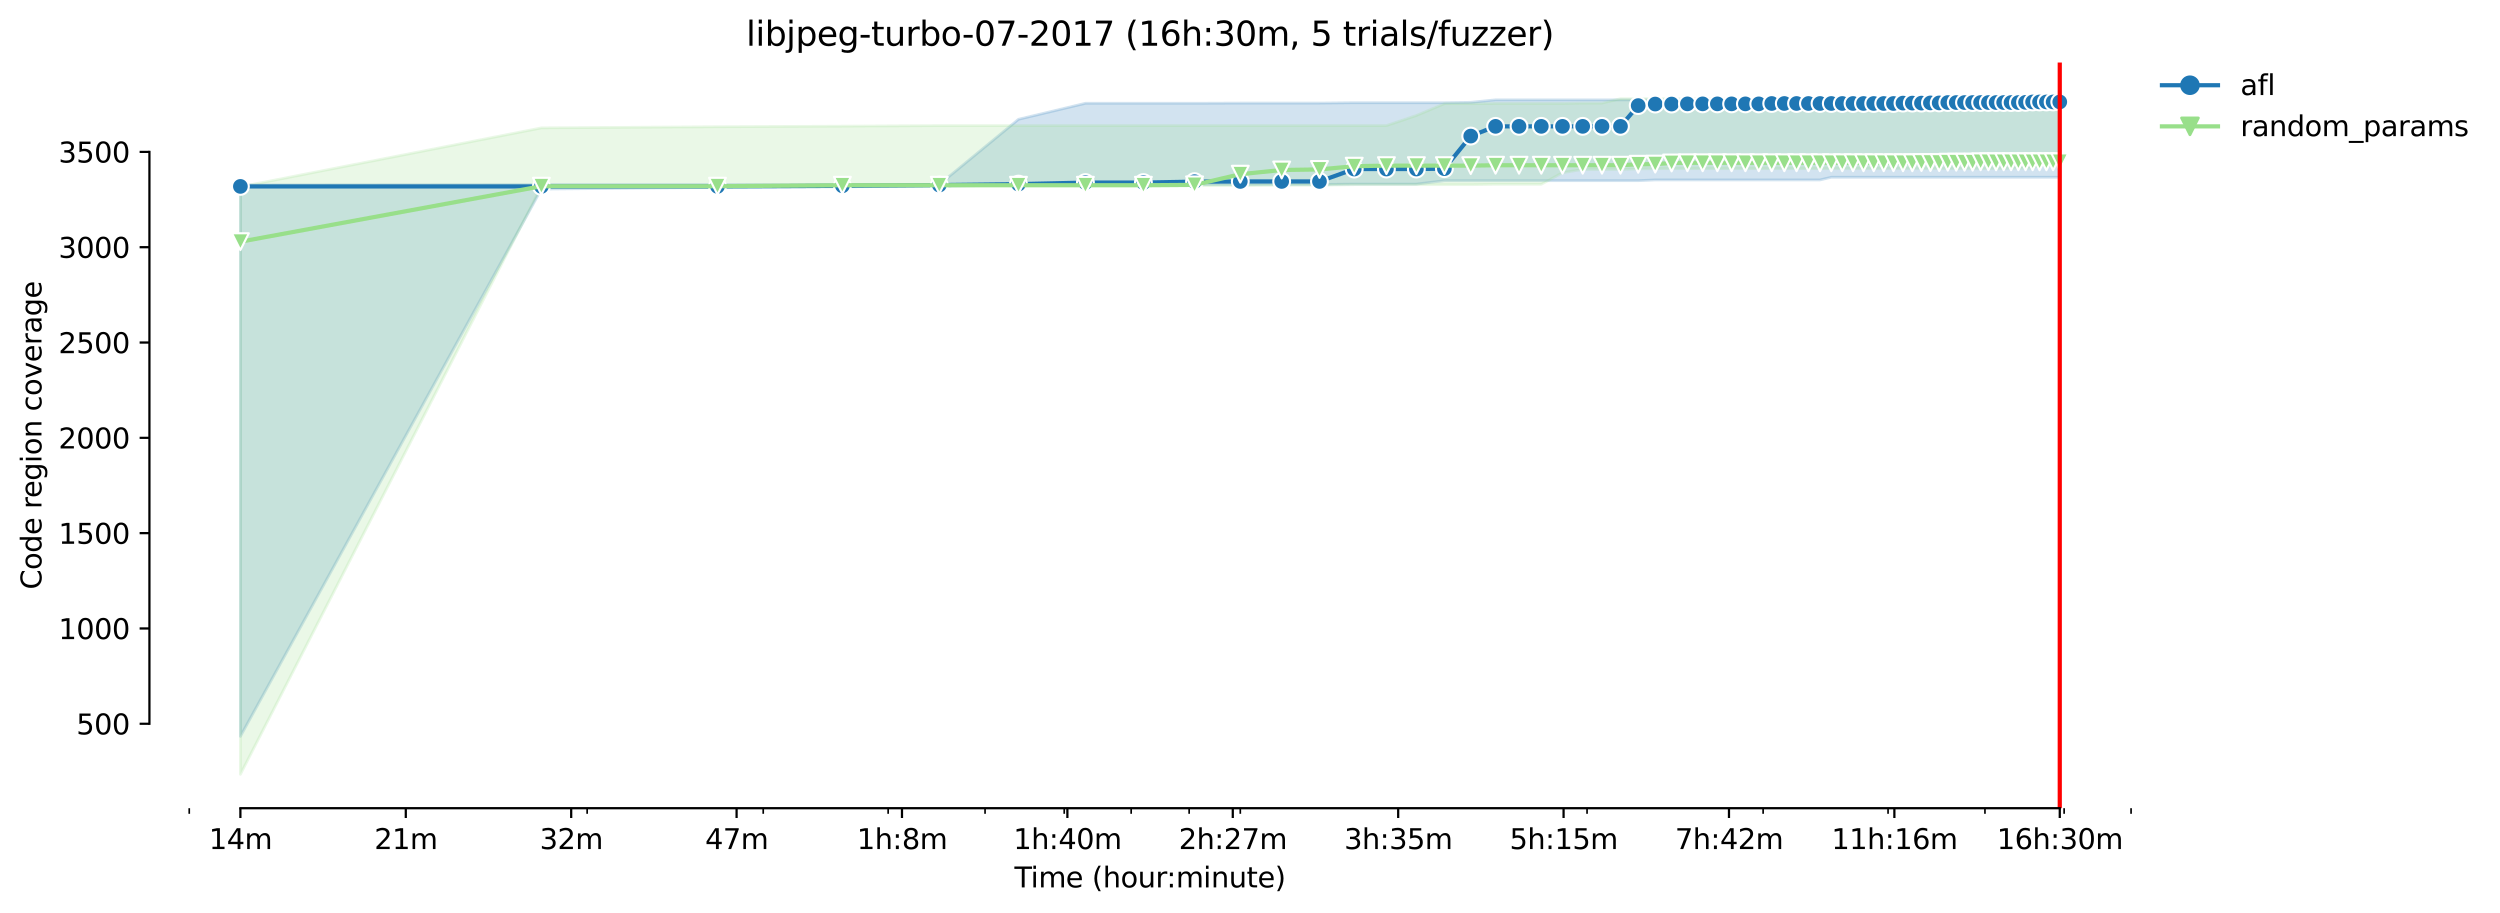 <?xml version="1.0" encoding="utf-8" standalone="no"?>
<!DOCTYPE svg PUBLIC "-//W3C//DTD SVG 1.1//EN"
  "http://www.w3.org/Graphics/SVG/1.1/DTD/svg11.dtd">
<svg height="325.986pt" version="1.1" viewBox="0 0 892.218 325.986" width="892.218pt" xmlns="http://www.w3.org/2000/svg" xmlns:xlink="http://www.w3.org/1999/xlink">
 <defs>
  <style type="text/css">*{stroke-linecap:butt;stroke-linejoin:round;}</style>
 </defs>
 <g id="figure_1">
  <g id="patch_1">
   <path d="M 0 325.986 
L 892.218 325.986 
L 892.218 0 
L 0 0 
z
" style="fill:#ffffff;"/>
  </g>
  <g id="axes_1">
   <g id="patch_2">
    <path d="M 53.328 288.43 
L 767.568 288.43 
L 767.568 22.318 
L 53.328 22.318 
z
" style="fill:#ffffff;"/>
   </g>
   <g id="PolyCollection_1">
    <defs>
     <path d="M 85.794 -260.006 
L 85.794 -63.191 
L 193.217 -258.509 
L 256.056 -259.121 
L 300.64 -259.325 
L 335.223 -259.529 
L 363.479 -259.938 
L 387.369 -260.142 
L 408.064 -260.142 
L 426.318 -260.142 
L 442.646 -260.142 
L 457.417 -260.142 
L 470.902 -260.142 
L 483.307 -260.278 
L 494.792 -260.278 
L 505.485 -260.278 
L 515.487 -261.502 
L 524.883 -261.502 
L 533.741 -261.502 
L 542.12 -261.502 
L 550.07 -261.502 
L 557.631 -261.502 
L 564.841 -261.502 
L 571.73 -261.502 
L 578.326 -261.502 
L 584.652 -261.502 
L 590.731 -261.774 
L 596.58 -261.774 
L 602.216 -261.774 
L 607.654 -261.774 
L 612.908 -261.774 
L 617.99 -261.774 
L 622.91 -261.774 
L 627.679 -261.774 
L 632.306 -261.774 
L 636.798 -261.774 
L 641.164 -261.774 
L 645.411 -261.774 
L 649.544 -261.774 
L 653.569 -262.727 
L 657.493 -262.727 
L 661.32 -262.727 
L 665.054 -262.727 
L 668.701 -262.727 
L 672.264 -262.727 
L 675.747 -262.727 
L 679.153 -262.727 
L 682.486 -262.727 
L 685.749 -262.727 
L 688.945 -262.727 
L 692.076 -262.727 
L 695.145 -262.727 
L 698.154 -262.727 
L 701.106 -262.727 
L 704.003 -262.727 
L 706.847 -262.727 
L 709.639 -262.727 
L 712.382 -262.727 
L 715.078 -262.727 
L 717.727 -262.727 
L 720.332 -262.727 
L 722.893 -262.727 
L 725.413 -262.727 
L 727.893 -262.727 
L 730.334 -262.727 
L 732.737 -262.727 
L 735.103 -262.727 
L 735.103 -291.572 
L 735.103 -291.572 
L 732.737 -291.572 
L 730.334 -291.572 
L 727.893 -291.572 
L 725.413 -291.096 
L 722.893 -291.096 
L 720.332 -291.096 
L 717.727 -291.096 
L 715.078 -291.096 
L 712.382 -291.096 
L 709.639 -291.096 
L 706.847 -291.096 
L 704.003 -291.096 
L 701.106 -291.096 
L 698.154 -291.096 
L 695.145 -291.096 
L 692.076 -291.096 
L 688.945 -291.096 
L 685.749 -291.096 
L 682.486 -291.096 
L 679.153 -291.028 
L 675.747 -291.028 
L 672.264 -291.028 
L 668.701 -291.028 
L 665.054 -291.028 
L 661.32 -291.028 
L 657.493 -290.348 
L 653.569 -290.348 
L 649.544 -290.348 
L 645.411 -290.348 
L 641.164 -290.348 
L 636.798 -290.348 
L 632.306 -290.348 
L 627.679 -290.348 
L 622.91 -290.348 
L 617.99 -290.348 
L 612.908 -290.348 
L 607.654 -290.348 
L 602.216 -290.348 
L 596.58 -290.348 
L 590.731 -290.348 
L 584.652 -290.348 
L 578.326 -290.348 
L 571.73 -290.348 
L 564.841 -290.348 
L 557.631 -290.348 
L 550.07 -290.348 
L 542.12 -290.348 
L 533.741 -290.348 
L 524.883 -289.463 
L 515.487 -289.327 
L 505.485 -289.327 
L 494.792 -289.327 
L 483.307 -289.327 
L 470.902 -289.191 
L 457.417 -289.191 
L 442.646 -289.191 
L 426.318 -289.123 
L 408.064 -289.123 
L 387.369 -289.123 
L 363.479 -283.408 
L 335.223 -260.142 
L 300.64 -260.142 
L 256.056 -260.142 
L 193.217 -260.142 
L 85.794 -260.006 
z
" id="m6574a1f675" style="stroke:#1f77b4;stroke-opacity:0.2;"/>
    </defs>
    <g clip-path="url(#p2ecfbb7f64)">
     <use style="fill:#1f77b4;fill-opacity:0.2;stroke:#1f77b4;stroke-opacity:0.2;" x="0" xlink:href="#m6574a1f675" y="325.986"/>
    </g>
   </g>
   <g id="PolyCollection_2">
    <defs>
     <path d="M 85.794 -259.325 
L 85.794 -49.652 
L 193.217 -259.461 
L 256.056 -259.461 
L 300.64 -259.529 
L 335.223 -259.734 
L 363.479 -259.734 
L 387.369 -259.734 
L 408.064 -259.734 
L 426.318 -259.734 
L 442.646 -259.734 
L 457.417 -259.87 
L 470.902 -259.87 
L 483.307 -260.074 
L 494.792 -260.074 
L 505.485 -260.074 
L 515.487 -260.074 
L 524.883 -260.074 
L 533.741 -260.21 
L 542.12 -260.21 
L 550.07 -260.21 
L 557.631 -264.36 
L 564.841 -265.516 
L 571.73 -265.516 
L 578.326 -265.516 
L 584.652 -265.72 
L 590.731 -265.788 
L 596.58 -265.788 
L 602.216 -265.788 
L 607.654 -265.788 
L 612.908 -265.788 
L 617.99 -265.788 
L 622.91 -265.788 
L 627.679 -265.788 
L 632.306 -265.788 
L 636.798 -265.788 
L 641.164 -265.788 
L 645.411 -265.788 
L 649.544 -265.788 
L 653.569 -265.788 
L 657.493 -265.788 
L 661.32 -265.788 
L 665.054 -265.788 
L 668.701 -265.788 
L 672.264 -265.788 
L 675.747 -265.788 
L 679.153 -265.788 
L 682.486 -265.788 
L 685.749 -265.788 
L 688.945 -265.788 
L 692.076 -265.788 
L 695.145 -265.788 
L 698.154 -265.788 
L 701.106 -265.788 
L 704.003 -265.788 
L 706.847 -265.788 
L 709.639 -265.788 
L 712.382 -265.788 
L 715.078 -265.788 
L 717.727 -265.924 
L 720.332 -265.924 
L 722.893 -265.924 
L 725.413 -265.924 
L 727.893 -267.149 
L 730.334 -267.149 
L 732.737 -267.149 
L 735.103 -267.149 
L 735.103 -290.824 
L 735.103 -290.824 
L 732.737 -290.824 
L 730.334 -290.824 
L 727.893 -290.824 
L 725.413 -290.824 
L 722.893 -290.824 
L 720.332 -290.824 
L 717.727 -290.824 
L 715.078 -290.824 
L 712.382 -290.824 
L 709.639 -290.824 
L 706.847 -290.824 
L 704.003 -290.824 
L 701.106 -290.824 
L 698.154 -290.824 
L 695.145 -290.824 
L 692.076 -290.824 
L 688.945 -290.824 
L 685.749 -290.824 
L 682.486 -290.824 
L 679.153 -290.824 
L 675.747 -290.824 
L 672.264 -290.824 
L 668.701 -290.824 
L 665.054 -290.824 
L 661.32 -290.824 
L 657.493 -290.824 
L 653.569 -290.824 
L 649.544 -290.824 
L 645.411 -290.824 
L 641.164 -290.824 
L 636.798 -290.824 
L 632.306 -290.824 
L 627.679 -290.824 
L 622.91 -290.824 
L 617.99 -290.756 
L 612.908 -290.756 
L 607.654 -290.756 
L 602.216 -290.756 
L 596.58 -290.756 
L 590.731 -290.756 
L 584.652 -290.756 
L 578.326 -290.756 
L 571.73 -289.191 
L 564.841 -289.191 
L 557.631 -289.055 
L 550.07 -289.055 
L 542.12 -289.055 
L 533.741 -289.055 
L 524.883 -288.987 
L 515.487 -288.987 
L 505.485 -284.769 
L 494.792 -281.163 
L 483.307 -281.163 
L 470.902 -281.163 
L 457.417 -281.163 
L 442.646 -281.163 
L 426.318 -281.163 
L 408.064 -281.163 
L 387.369 -281.163 
L 363.479 -281.163 
L 335.223 -281.163 
L 300.64 -280.959 
L 256.056 -280.755 
L 193.217 -280.347 
L 85.794 -259.325 
z
" id="mee8b6a83aa" style="stroke:#98df8a;stroke-opacity:0.2;"/>
    </defs>
    <g clip-path="url(#p2ecfbb7f64)">
     <use style="fill:#98df8a;fill-opacity:0.2;stroke:#98df8a;stroke-opacity:0.2;" x="0" xlink:href="#mee8b6a83aa" y="325.986"/>
    </g>
   </g>
   <g id="matplotlib.axis_1">
    <g id="xtick_1">
     <g id="line2d_1">
      <defs>
       <path d="M 0 0 
L 0 3.5 
" id="mecd71d5141" style="stroke:#000000;stroke-width:0.8;"/>
      </defs>
      <g>
       <use style="stroke:#000000;stroke-width:0.8;" x="85.794" xlink:href="#mecd71d5141" y="288.43"/>
      </g>
     </g>
     <g id="text_1">
      <!-- 14m -->
      <g transform="translate(74.561 303.029)scale(0.1 -0.1)">
       <defs>
        <path d="M 794 531 
L 1825 531 
L 1825 4091 
L 703 3866 
L 703 4441 
L 1819 4666 
L 2450 4666 
L 2450 531 
L 3481 531 
L 3481 0 
L 794 0 
L 794 531 
z
" id="DejaVuSans-31" transform="scale(0.016)"/>
        <path d="M 2419 4116 
L 825 1625 
L 2419 1625 
L 2419 4116 
z
M 2253 4666 
L 3047 4666 
L 3047 1625 
L 3713 1625 
L 3713 1100 
L 3047 1100 
L 3047 0 
L 2419 0 
L 2419 1100 
L 313 1100 
L 313 1709 
L 2253 4666 
z
" id="DejaVuSans-34" transform="scale(0.016)"/>
        <path d="M 3328 2828 
Q 3544 3216 3844 3400 
Q 4144 3584 4550 3584 
Q 5097 3584 5394 3201 
Q 5691 2819 5691 2113 
L 5691 0 
L 5113 0 
L 5113 2094 
Q 5113 2597 4934 2840 
Q 4756 3084 4391 3084 
Q 3944 3084 3684 2787 
Q 3425 2491 3425 1978 
L 3425 0 
L 2847 0 
L 2847 2094 
Q 2847 2600 2669 2842 
Q 2491 3084 2119 3084 
Q 1678 3084 1418 2786 
Q 1159 2488 1159 1978 
L 1159 0 
L 581 0 
L 581 3500 
L 1159 3500 
L 1159 2956 
Q 1356 3278 1631 3431 
Q 1906 3584 2284 3584 
Q 2666 3584 2933 3390 
Q 3200 3197 3328 2828 
z
" id="DejaVuSans-6d" transform="scale(0.016)"/>
       </defs>
       <use xlink:href="#DejaVuSans-31"/>
       <use x="63.623" xlink:href="#DejaVuSans-34"/>
       <use x="127.246" xlink:href="#DejaVuSans-6d"/>
      </g>
     </g>
    </g>
    <g id="xtick_2">
     <g id="line2d_2">
      <g>
       <use style="stroke:#000000;stroke-width:0.8;" x="144.822" xlink:href="#mecd71d5141" y="288.43"/>
      </g>
     </g>
     <g id="text_2">
      <!-- 21m -->
      <g transform="translate(133.589 303.029)scale(0.1 -0.1)">
       <defs>
        <path d="M 1228 531 
L 3431 531 
L 3431 0 
L 469 0 
L 469 531 
Q 828 903 1448 1529 
Q 2069 2156 2228 2338 
Q 2531 2678 2651 2914 
Q 2772 3150 2772 3378 
Q 2772 3750 2511 3984 
Q 2250 4219 1831 4219 
Q 1534 4219 1204 4116 
Q 875 4013 500 3803 
L 500 4441 
Q 881 4594 1212 4672 
Q 1544 4750 1819 4750 
Q 2544 4750 2975 4387 
Q 3406 4025 3406 3419 
Q 3406 3131 3298 2873 
Q 3191 2616 2906 2266 
Q 2828 2175 2409 1742 
Q 1991 1309 1228 531 
z
" id="DejaVuSans-32" transform="scale(0.016)"/>
       </defs>
       <use xlink:href="#DejaVuSans-32"/>
       <use x="63.623" xlink:href="#DejaVuSans-31"/>
       <use x="127.246" xlink:href="#DejaVuSans-6d"/>
      </g>
     </g>
    </g>
    <g id="xtick_3">
     <g id="line2d_3">
      <g>
       <use style="stroke:#000000;stroke-width:0.8;" x="203.85" xlink:href="#mecd71d5141" y="288.43"/>
      </g>
     </g>
     <g id="text_3">
      <!-- 32m -->
      <g transform="translate(192.617 303.029)scale(0.1 -0.1)">
       <defs>
        <path d="M 2597 2516 
Q 3050 2419 3304 2112 
Q 3559 1806 3559 1356 
Q 3559 666 3084 287 
Q 2609 -91 1734 -91 
Q 1441 -91 1130 -33 
Q 819 25 488 141 
L 488 750 
Q 750 597 1062 519 
Q 1375 441 1716 441 
Q 2309 441 2620 675 
Q 2931 909 2931 1356 
Q 2931 1769 2642 2001 
Q 2353 2234 1838 2234 
L 1294 2234 
L 1294 2753 
L 1863 2753 
Q 2328 2753 2575 2939 
Q 2822 3125 2822 3475 
Q 2822 3834 2567 4026 
Q 2313 4219 1838 4219 
Q 1578 4219 1281 4162 
Q 984 4106 628 3988 
L 628 4550 
Q 988 4650 1302 4700 
Q 1616 4750 1894 4750 
Q 2613 4750 3031 4423 
Q 3450 4097 3450 3541 
Q 3450 3153 3228 2886 
Q 3006 2619 2597 2516 
z
" id="DejaVuSans-33" transform="scale(0.016)"/>
       </defs>
       <use xlink:href="#DejaVuSans-33"/>
       <use x="63.623" xlink:href="#DejaVuSans-32"/>
       <use x="127.246" xlink:href="#DejaVuSans-6d"/>
      </g>
     </g>
    </g>
    <g id="xtick_4">
     <g id="line2d_4">
      <g>
       <use style="stroke:#000000;stroke-width:0.8;" x="262.879" xlink:href="#mecd71d5141" y="288.43"/>
      </g>
     </g>
     <g id="text_4">
      <!-- 47m -->
      <g transform="translate(251.646 303.029)scale(0.1 -0.1)">
       <defs>
        <path d="M 525 4666 
L 3525 4666 
L 3525 4397 
L 1831 0 
L 1172 0 
L 2766 4134 
L 525 4134 
L 525 4666 
z
" id="DejaVuSans-37" transform="scale(0.016)"/>
       </defs>
       <use xlink:href="#DejaVuSans-34"/>
       <use x="63.623" xlink:href="#DejaVuSans-37"/>
       <use x="127.246" xlink:href="#DejaVuSans-6d"/>
      </g>
     </g>
    </g>
    <g id="xtick_5">
     <g id="line2d_5">
      <g>
       <use style="stroke:#000000;stroke-width:0.8;" x="321.907" xlink:href="#mecd71d5141" y="288.43"/>
      </g>
     </g>
     <g id="text_5">
      <!-- 1h:8m -->
      <g transform="translate(305.821 303.029)scale(0.1 -0.1)">
       <defs>
        <path d="M 3513 2113 
L 3513 0 
L 2938 0 
L 2938 2094 
Q 2938 2591 2744 2837 
Q 2550 3084 2163 3084 
Q 1697 3084 1428 2787 
Q 1159 2491 1159 1978 
L 1159 0 
L 581 0 
L 581 4863 
L 1159 4863 
L 1159 2956 
Q 1366 3272 1645 3428 
Q 1925 3584 2291 3584 
Q 2894 3584 3203 3211 
Q 3513 2838 3513 2113 
z
" id="DejaVuSans-68" transform="scale(0.016)"/>
        <path d="M 750 794 
L 1409 794 
L 1409 0 
L 750 0 
L 750 794 
z
M 750 3309 
L 1409 3309 
L 1409 2516 
L 750 2516 
L 750 3309 
z
" id="DejaVuSans-3a" transform="scale(0.016)"/>
        <path d="M 2034 2216 
Q 1584 2216 1326 1975 
Q 1069 1734 1069 1313 
Q 1069 891 1326 650 
Q 1584 409 2034 409 
Q 2484 409 2743 651 
Q 3003 894 3003 1313 
Q 3003 1734 2745 1975 
Q 2488 2216 2034 2216 
z
M 1403 2484 
Q 997 2584 770 2862 
Q 544 3141 544 3541 
Q 544 4100 942 4425 
Q 1341 4750 2034 4750 
Q 2731 4750 3128 4425 
Q 3525 4100 3525 3541 
Q 3525 3141 3298 2862 
Q 3072 2584 2669 2484 
Q 3125 2378 3379 2068 
Q 3634 1759 3634 1313 
Q 3634 634 3220 271 
Q 2806 -91 2034 -91 
Q 1263 -91 848 271 
Q 434 634 434 1313 
Q 434 1759 690 2068 
Q 947 2378 1403 2484 
z
M 1172 3481 
Q 1172 3119 1398 2916 
Q 1625 2713 2034 2713 
Q 2441 2713 2670 2916 
Q 2900 3119 2900 3481 
Q 2900 3844 2670 4047 
Q 2441 4250 2034 4250 
Q 1625 4250 1398 4047 
Q 1172 3844 1172 3481 
z
" id="DejaVuSans-38" transform="scale(0.016)"/>
       </defs>
       <use xlink:href="#DejaVuSans-31"/>
       <use x="63.623" xlink:href="#DejaVuSans-68"/>
       <use x="127.002" xlink:href="#DejaVuSans-3a"/>
       <use x="160.693" xlink:href="#DejaVuSans-38"/>
       <use x="224.316" xlink:href="#DejaVuSans-6d"/>
      </g>
     </g>
    </g>
    <g id="xtick_6">
     <g id="line2d_6">
      <g>
       <use style="stroke:#000000;stroke-width:0.8;" x="380.935" xlink:href="#mecd71d5141" y="288.43"/>
      </g>
     </g>
     <g id="text_6">
      <!-- 1h:40m -->
      <g transform="translate(361.668 303.029)scale(0.1 -0.1)">
       <defs>
        <path d="M 2034 4250 
Q 1547 4250 1301 3770 
Q 1056 3291 1056 2328 
Q 1056 1369 1301 889 
Q 1547 409 2034 409 
Q 2525 409 2770 889 
Q 3016 1369 3016 2328 
Q 3016 3291 2770 3770 
Q 2525 4250 2034 4250 
z
M 2034 4750 
Q 2819 4750 3233 4129 
Q 3647 3509 3647 2328 
Q 3647 1150 3233 529 
Q 2819 -91 2034 -91 
Q 1250 -91 836 529 
Q 422 1150 422 2328 
Q 422 3509 836 4129 
Q 1250 4750 2034 4750 
z
" id="DejaVuSans-30" transform="scale(0.016)"/>
       </defs>
       <use xlink:href="#DejaVuSans-31"/>
       <use x="63.623" xlink:href="#DejaVuSans-68"/>
       <use x="127.002" xlink:href="#DejaVuSans-3a"/>
       <use x="160.693" xlink:href="#DejaVuSans-34"/>
       <use x="224.316" xlink:href="#DejaVuSans-30"/>
       <use x="287.939" xlink:href="#DejaVuSans-6d"/>
      </g>
     </g>
    </g>
    <g id="xtick_7">
     <g id="line2d_7">
      <g>
       <use style="stroke:#000000;stroke-width:0.8;" x="439.964" xlink:href="#mecd71d5141" y="288.43"/>
      </g>
     </g>
     <g id="text_7">
      <!-- 2h:27m -->
      <g transform="translate(420.696 303.029)scale(0.1 -0.1)">
       <use xlink:href="#DejaVuSans-32"/>
       <use x="63.623" xlink:href="#DejaVuSans-68"/>
       <use x="127.002" xlink:href="#DejaVuSans-3a"/>
       <use x="160.693" xlink:href="#DejaVuSans-32"/>
       <use x="224.316" xlink:href="#DejaVuSans-37"/>
       <use x="287.939" xlink:href="#DejaVuSans-6d"/>
      </g>
     </g>
    </g>
    <g id="xtick_8">
     <g id="line2d_8">
      <g>
       <use style="stroke:#000000;stroke-width:0.8;" x="498.992" xlink:href="#mecd71d5141" y="288.43"/>
      </g>
     </g>
     <g id="text_8">
      <!-- 3h:35m -->
      <g transform="translate(479.725 303.029)scale(0.1 -0.1)">
       <defs>
        <path d="M 691 4666 
L 3169 4666 
L 3169 4134 
L 1269 4134 
L 1269 2991 
Q 1406 3038 1543 3061 
Q 1681 3084 1819 3084 
Q 2600 3084 3056 2656 
Q 3513 2228 3513 1497 
Q 3513 744 3044 326 
Q 2575 -91 1722 -91 
Q 1428 -91 1123 -41 
Q 819 9 494 109 
L 494 744 
Q 775 591 1075 516 
Q 1375 441 1709 441 
Q 2250 441 2565 725 
Q 2881 1009 2881 1497 
Q 2881 1984 2565 2268 
Q 2250 2553 1709 2553 
Q 1456 2553 1204 2497 
Q 953 2441 691 2322 
L 691 4666 
z
" id="DejaVuSans-35" transform="scale(0.016)"/>
       </defs>
       <use xlink:href="#DejaVuSans-33"/>
       <use x="63.623" xlink:href="#DejaVuSans-68"/>
       <use x="127.002" xlink:href="#DejaVuSans-3a"/>
       <use x="160.693" xlink:href="#DejaVuSans-33"/>
       <use x="224.316" xlink:href="#DejaVuSans-35"/>
       <use x="287.939" xlink:href="#DejaVuSans-6d"/>
      </g>
     </g>
    </g>
    <g id="xtick_9">
     <g id="line2d_9">
      <g>
       <use style="stroke:#000000;stroke-width:0.8;" x="558.02" xlink:href="#mecd71d5141" y="288.43"/>
      </g>
     </g>
     <g id="text_9">
      <!-- 5h:15m -->
      <g transform="translate(538.753 303.029)scale(0.1 -0.1)">
       <use xlink:href="#DejaVuSans-35"/>
       <use x="63.623" xlink:href="#DejaVuSans-68"/>
       <use x="127.002" xlink:href="#DejaVuSans-3a"/>
       <use x="160.693" xlink:href="#DejaVuSans-31"/>
       <use x="224.316" xlink:href="#DejaVuSans-35"/>
       <use x="287.939" xlink:href="#DejaVuSans-6d"/>
      </g>
     </g>
    </g>
    <g id="xtick_10">
     <g id="line2d_10">
      <g>
       <use style="stroke:#000000;stroke-width:0.8;" x="617.049" xlink:href="#mecd71d5141" y="288.43"/>
      </g>
     </g>
     <g id="text_10">
      <!-- 7h:42m -->
      <g transform="translate(597.781 303.029)scale(0.1 -0.1)">
       <use xlink:href="#DejaVuSans-37"/>
       <use x="63.623" xlink:href="#DejaVuSans-68"/>
       <use x="127.002" xlink:href="#DejaVuSans-3a"/>
       <use x="160.693" xlink:href="#DejaVuSans-34"/>
       <use x="224.316" xlink:href="#DejaVuSans-32"/>
       <use x="287.939" xlink:href="#DejaVuSans-6d"/>
      </g>
     </g>
    </g>
    <g id="xtick_11">
     <g id="line2d_11">
      <g>
       <use style="stroke:#000000;stroke-width:0.8;" x="676.077" xlink:href="#mecd71d5141" y="288.43"/>
      </g>
     </g>
     <g id="text_11">
      <!-- 11h:16m -->
      <g transform="translate(653.629 303.029)scale(0.1 -0.1)">
       <defs>
        <path d="M 2113 2584 
Q 1688 2584 1439 2293 
Q 1191 2003 1191 1497 
Q 1191 994 1439 701 
Q 1688 409 2113 409 
Q 2538 409 2786 701 
Q 3034 994 3034 1497 
Q 3034 2003 2786 2293 
Q 2538 2584 2113 2584 
z
M 3366 4563 
L 3366 3988 
Q 3128 4100 2886 4159 
Q 2644 4219 2406 4219 
Q 1781 4219 1451 3797 
Q 1122 3375 1075 2522 
Q 1259 2794 1537 2939 
Q 1816 3084 2150 3084 
Q 2853 3084 3261 2657 
Q 3669 2231 3669 1497 
Q 3669 778 3244 343 
Q 2819 -91 2113 -91 
Q 1303 -91 875 529 
Q 447 1150 447 2328 
Q 447 3434 972 4092 
Q 1497 4750 2381 4750 
Q 2619 4750 2861 4703 
Q 3103 4656 3366 4563 
z
" id="DejaVuSans-36" transform="scale(0.016)"/>
       </defs>
       <use xlink:href="#DejaVuSans-31"/>
       <use x="63.623" xlink:href="#DejaVuSans-31"/>
       <use x="127.246" xlink:href="#DejaVuSans-68"/>
       <use x="190.625" xlink:href="#DejaVuSans-3a"/>
       <use x="224.316" xlink:href="#DejaVuSans-31"/>
       <use x="287.939" xlink:href="#DejaVuSans-36"/>
       <use x="351.562" xlink:href="#DejaVuSans-6d"/>
      </g>
     </g>
    </g>
    <g id="xtick_12">
     <g id="line2d_12">
      <g>
       <use style="stroke:#000000;stroke-width:0.8;" x="735.105" xlink:href="#mecd71d5141" y="288.43"/>
      </g>
     </g>
     <g id="text_12">
      <!-- 16h:30m -->
      <g transform="translate(712.657 303.029)scale(0.1 -0.1)">
       <use xlink:href="#DejaVuSans-31"/>
       <use x="63.623" xlink:href="#DejaVuSans-36"/>
       <use x="127.246" xlink:href="#DejaVuSans-68"/>
       <use x="190.625" xlink:href="#DejaVuSans-3a"/>
       <use x="224.316" xlink:href="#DejaVuSans-33"/>
       <use x="287.939" xlink:href="#DejaVuSans-30"/>
       <use x="351.562" xlink:href="#DejaVuSans-6d"/>
      </g>
     </g>
    </g>
    <g id="xtick_13">
     <g id="line2d_13">
      <defs>
       <path d="M 0 0 
L 0 2 
" id="m25ed742fbe" style="stroke:#000000;stroke-width:0.6;"/>
      </defs>
      <g>
       <use style="stroke:#000000;stroke-width:0.6;" x="67.54" xlink:href="#m25ed742fbe" y="288.43"/>
      </g>
     </g>
    </g>
    <g id="xtick_14">
     <g id="line2d_14">
      <g>
       <use style="stroke:#000000;stroke-width:0.6;" x="209.546" xlink:href="#m25ed742fbe" y="288.43"/>
      </g>
     </g>
    </g>
    <g id="xtick_15">
     <g id="line2d_15">
      <g>
       <use style="stroke:#000000;stroke-width:0.6;" x="272.384" xlink:href="#m25ed742fbe" y="288.43"/>
      </g>
     </g>
    </g>
    <g id="xtick_16">
     <g id="line2d_16">
      <g>
       <use style="stroke:#000000;stroke-width:0.6;" x="316.969" xlink:href="#m25ed742fbe" y="288.43"/>
      </g>
     </g>
    </g>
    <g id="xtick_17">
     <g id="line2d_17">
      <g>
       <use style="stroke:#000000;stroke-width:0.6;" x="351.552" xlink:href="#m25ed742fbe" y="288.43"/>
      </g>
     </g>
    </g>
    <g id="xtick_18">
     <g id="line2d_18">
      <g>
       <use style="stroke:#000000;stroke-width:0.6;" x="379.808" xlink:href="#m25ed742fbe" y="288.43"/>
      </g>
     </g>
    </g>
    <g id="xtick_19">
     <g id="line2d_19">
      <g>
       <use style="stroke:#000000;stroke-width:0.6;" x="403.698" xlink:href="#m25ed742fbe" y="288.43"/>
      </g>
     </g>
    </g>
    <g id="xtick_20">
     <g id="line2d_20">
      <g>
       <use style="stroke:#000000;stroke-width:0.6;" x="424.392" xlink:href="#m25ed742fbe" y="288.43"/>
      </g>
     </g>
    </g>
    <g id="xtick_21">
     <g id="line2d_21">
      <g>
       <use style="stroke:#000000;stroke-width:0.6;" x="442.646" xlink:href="#m25ed742fbe" y="288.43"/>
      </g>
     </g>
    </g>
    <g id="xtick_22">
     <g id="line2d_22">
      <g>
       <use style="stroke:#000000;stroke-width:0.6;" x="566.398" xlink:href="#m25ed742fbe" y="288.43"/>
      </g>
     </g>
    </g>
    <g id="xtick_23">
     <g id="line2d_23">
      <g>
       <use style="stroke:#000000;stroke-width:0.6;" x="629.237" xlink:href="#m25ed742fbe" y="288.43"/>
      </g>
     </g>
    </g>
    <g id="xtick_24">
     <g id="line2d_24">
      <g>
       <use style="stroke:#000000;stroke-width:0.6;" x="673.822" xlink:href="#m25ed742fbe" y="288.43"/>
      </g>
     </g>
    </g>
    <g id="xtick_25">
     <g id="line2d_25">
      <g>
       <use style="stroke:#000000;stroke-width:0.6;" x="708.404" xlink:href="#m25ed742fbe" y="288.43"/>
      </g>
     </g>
    </g>
    <g id="xtick_26">
     <g id="line2d_26">
      <g>
       <use style="stroke:#000000;stroke-width:0.6;" x="736.66" xlink:href="#m25ed742fbe" y="288.43"/>
      </g>
     </g>
    </g>
    <g id="xtick_27">
     <g id="line2d_27">
      <g>
       <use style="stroke:#000000;stroke-width:0.6;" x="760.55" xlink:href="#m25ed742fbe" y="288.43"/>
      </g>
     </g>
    </g>
    <g id="text_13">
     <!-- Time (hour:minute) -->
     <g transform="translate(362.041 316.707)scale(0.1 -0.1)">
      <defs>
       <path d="M -19 4666 
L 3928 4666 
L 3928 4134 
L 2272 4134 
L 2272 0 
L 1638 0 
L 1638 4134 
L -19 4134 
L -19 4666 
z
" id="DejaVuSans-54" transform="scale(0.016)"/>
       <path d="M 603 3500 
L 1178 3500 
L 1178 0 
L 603 0 
L 603 3500 
z
M 603 4863 
L 1178 4863 
L 1178 4134 
L 603 4134 
L 603 4863 
z
" id="DejaVuSans-69" transform="scale(0.016)"/>
       <path d="M 3597 1894 
L 3597 1613 
L 953 1613 
Q 991 1019 1311 708 
Q 1631 397 2203 397 
Q 2534 397 2845 478 
Q 3156 559 3463 722 
L 3463 178 
Q 3153 47 2828 -22 
Q 2503 -91 2169 -91 
Q 1331 -91 842 396 
Q 353 884 353 1716 
Q 353 2575 817 3079 
Q 1281 3584 2069 3584 
Q 2775 3584 3186 3129 
Q 3597 2675 3597 1894 
z
M 3022 2063 
Q 3016 2534 2758 2815 
Q 2500 3097 2075 3097 
Q 1594 3097 1305 2825 
Q 1016 2553 972 2059 
L 3022 2063 
z
" id="DejaVuSans-65" transform="scale(0.016)"/>
       <path id="DejaVuSans-20" transform="scale(0.016)"/>
       <path d="M 1984 4856 
Q 1566 4138 1362 3434 
Q 1159 2731 1159 2009 
Q 1159 1288 1364 580 
Q 1569 -128 1984 -844 
L 1484 -844 
Q 1016 -109 783 600 
Q 550 1309 550 2009 
Q 550 2706 781 3412 
Q 1013 4119 1484 4856 
L 1984 4856 
z
" id="DejaVuSans-28" transform="scale(0.016)"/>
       <path d="M 1959 3097 
Q 1497 3097 1228 2736 
Q 959 2375 959 1747 
Q 959 1119 1226 758 
Q 1494 397 1959 397 
Q 2419 397 2687 759 
Q 2956 1122 2956 1747 
Q 2956 2369 2687 2733 
Q 2419 3097 1959 3097 
z
M 1959 3584 
Q 2709 3584 3137 3096 
Q 3566 2609 3566 1747 
Q 3566 888 3137 398 
Q 2709 -91 1959 -91 
Q 1206 -91 779 398 
Q 353 888 353 1747 
Q 353 2609 779 3096 
Q 1206 3584 1959 3584 
z
" id="DejaVuSans-6f" transform="scale(0.016)"/>
       <path d="M 544 1381 
L 544 3500 
L 1119 3500 
L 1119 1403 
Q 1119 906 1312 657 
Q 1506 409 1894 409 
Q 2359 409 2629 706 
Q 2900 1003 2900 1516 
L 2900 3500 
L 3475 3500 
L 3475 0 
L 2900 0 
L 2900 538 
Q 2691 219 2414 64 
Q 2138 -91 1772 -91 
Q 1169 -91 856 284 
Q 544 659 544 1381 
z
M 1991 3584 
L 1991 3584 
z
" id="DejaVuSans-75" transform="scale(0.016)"/>
       <path d="M 2631 2963 
Q 2534 3019 2420 3045 
Q 2306 3072 2169 3072 
Q 1681 3072 1420 2755 
Q 1159 2438 1159 1844 
L 1159 0 
L 581 0 
L 581 3500 
L 1159 3500 
L 1159 2956 
Q 1341 3275 1631 3429 
Q 1922 3584 2338 3584 
Q 2397 3584 2469 3576 
Q 2541 3569 2628 3553 
L 2631 2963 
z
" id="DejaVuSans-72" transform="scale(0.016)"/>
       <path d="M 3513 2113 
L 3513 0 
L 2938 0 
L 2938 2094 
Q 2938 2591 2744 2837 
Q 2550 3084 2163 3084 
Q 1697 3084 1428 2787 
Q 1159 2491 1159 1978 
L 1159 0 
L 581 0 
L 581 3500 
L 1159 3500 
L 1159 2956 
Q 1366 3272 1645 3428 
Q 1925 3584 2291 3584 
Q 2894 3584 3203 3211 
Q 3513 2838 3513 2113 
z
" id="DejaVuSans-6e" transform="scale(0.016)"/>
       <path d="M 1172 4494 
L 1172 3500 
L 2356 3500 
L 2356 3053 
L 1172 3053 
L 1172 1153 
Q 1172 725 1289 603 
Q 1406 481 1766 481 
L 2356 481 
L 2356 0 
L 1766 0 
Q 1100 0 847 248 
Q 594 497 594 1153 
L 594 3053 
L 172 3053 
L 172 3500 
L 594 3500 
L 594 4494 
L 1172 4494 
z
" id="DejaVuSans-74" transform="scale(0.016)"/>
       <path d="M 513 4856 
L 1013 4856 
Q 1481 4119 1714 3412 
Q 1947 2706 1947 2009 
Q 1947 1309 1714 600 
Q 1481 -109 1013 -844 
L 513 -844 
Q 928 -128 1133 580 
Q 1338 1288 1338 2009 
Q 1338 2731 1133 3434 
Q 928 4138 513 4856 
z
" id="DejaVuSans-29" transform="scale(0.016)"/>
      </defs>
      <use xlink:href="#DejaVuSans-54"/>
      <use x="57.959" xlink:href="#DejaVuSans-69"/>
      <use x="85.742" xlink:href="#DejaVuSans-6d"/>
      <use x="183.154" xlink:href="#DejaVuSans-65"/>
      <use x="244.678" xlink:href="#DejaVuSans-20"/>
      <use x="276.465" xlink:href="#DejaVuSans-28"/>
      <use x="315.479" xlink:href="#DejaVuSans-68"/>
      <use x="378.857" xlink:href="#DejaVuSans-6f"/>
      <use x="440.039" xlink:href="#DejaVuSans-75"/>
      <use x="503.418" xlink:href="#DejaVuSans-72"/>
      <use x="542.781" xlink:href="#DejaVuSans-3a"/>
      <use x="576.473" xlink:href="#DejaVuSans-6d"/>
      <use x="673.885" xlink:href="#DejaVuSans-69"/>
      <use x="701.668" xlink:href="#DejaVuSans-6e"/>
      <use x="765.047" xlink:href="#DejaVuSans-75"/>
      <use x="828.426" xlink:href="#DejaVuSans-74"/>
      <use x="867.635" xlink:href="#DejaVuSans-65"/>
      <use x="929.158" xlink:href="#DejaVuSans-29"/>
     </g>
    </g>
   </g>
   <g id="matplotlib.axis_2">
    <g id="ytick_1">
     <g id="line2d_28">
      <defs>
       <path d="M 0 0 
L -3.5 0 
" id="m08b9f41062" style="stroke:#000000;stroke-width:0.8;"/>
      </defs>
      <g>
       <use style="stroke:#000000;stroke-width:0.8;" x="53.328" xlink:href="#m08b9f41062" y="258.306"/>
      </g>
     </g>
     <g id="text_14">
      <!-- 500 -->
      <g transform="translate(27.241 262.105)scale(0.1 -0.1)">
       <use xlink:href="#DejaVuSans-35"/>
       <use x="63.623" xlink:href="#DejaVuSans-30"/>
       <use x="127.246" xlink:href="#DejaVuSans-30"/>
      </g>
     </g>
    </g>
    <g id="ytick_2">
     <g id="line2d_29">
      <g>
       <use style="stroke:#000000;stroke-width:0.8;" x="53.328" xlink:href="#m08b9f41062" y="224.29"/>
      </g>
     </g>
     <g id="text_15">
      <!-- 1000 -->
      <g transform="translate(20.878 228.089)scale(0.1 -0.1)">
       <use xlink:href="#DejaVuSans-31"/>
       <use x="63.623" xlink:href="#DejaVuSans-30"/>
       <use x="127.246" xlink:href="#DejaVuSans-30"/>
       <use x="190.869" xlink:href="#DejaVuSans-30"/>
      </g>
     </g>
    </g>
    <g id="ytick_3">
     <g id="line2d_30">
      <g>
       <use style="stroke:#000000;stroke-width:0.8;" x="53.328" xlink:href="#m08b9f41062" y="190.274"/>
      </g>
     </g>
     <g id="text_16">
      <!-- 1500 -->
      <g transform="translate(20.878 194.074)scale(0.1 -0.1)">
       <use xlink:href="#DejaVuSans-31"/>
       <use x="63.623" xlink:href="#DejaVuSans-35"/>
       <use x="127.246" xlink:href="#DejaVuSans-30"/>
       <use x="190.869" xlink:href="#DejaVuSans-30"/>
      </g>
     </g>
    </g>
    <g id="ytick_4">
     <g id="line2d_31">
      <g>
       <use style="stroke:#000000;stroke-width:0.8;" x="53.328" xlink:href="#m08b9f41062" y="156.259"/>
      </g>
     </g>
     <g id="text_17">
      <!-- 2000 -->
      <g transform="translate(20.878 160.058)scale(0.1 -0.1)">
       <use xlink:href="#DejaVuSans-32"/>
       <use x="63.623" xlink:href="#DejaVuSans-30"/>
       <use x="127.246" xlink:href="#DejaVuSans-30"/>
       <use x="190.869" xlink:href="#DejaVuSans-30"/>
      </g>
     </g>
    </g>
    <g id="ytick_5">
     <g id="line2d_32">
      <g>
       <use style="stroke:#000000;stroke-width:0.8;" x="53.328" xlink:href="#m08b9f41062" y="122.243"/>
      </g>
     </g>
     <g id="text_18">
      <!-- 2500 -->
      <g transform="translate(20.878 126.042)scale(0.1 -0.1)">
       <use xlink:href="#DejaVuSans-32"/>
       <use x="63.623" xlink:href="#DejaVuSans-35"/>
       <use x="127.246" xlink:href="#DejaVuSans-30"/>
       <use x="190.869" xlink:href="#DejaVuSans-30"/>
      </g>
     </g>
    </g>
    <g id="ytick_6">
     <g id="line2d_33">
      <g>
       <use style="stroke:#000000;stroke-width:0.8;" x="53.328" xlink:href="#m08b9f41062" y="88.227"/>
      </g>
     </g>
     <g id="text_19">
      <!-- 3000 -->
      <g transform="translate(20.878 92.026)scale(0.1 -0.1)">
       <use xlink:href="#DejaVuSans-33"/>
       <use x="63.623" xlink:href="#DejaVuSans-30"/>
       <use x="127.246" xlink:href="#DejaVuSans-30"/>
       <use x="190.869" xlink:href="#DejaVuSans-30"/>
      </g>
     </g>
    </g>
    <g id="ytick_7">
     <g id="line2d_34">
      <g>
       <use style="stroke:#000000;stroke-width:0.8;" x="53.328" xlink:href="#m08b9f41062" y="54.211"/>
      </g>
     </g>
     <g id="text_20">
      <!-- 3500 -->
      <g transform="translate(20.878 58.011)scale(0.1 -0.1)">
       <use xlink:href="#DejaVuSans-33"/>
       <use x="63.623" xlink:href="#DejaVuSans-35"/>
       <use x="127.246" xlink:href="#DejaVuSans-30"/>
       <use x="190.869" xlink:href="#DejaVuSans-30"/>
      </g>
     </g>
    </g>
    <g id="text_21">
     <!-- Code region coverage -->
     <g transform="translate(14.798 210.38)rotate(-90)scale(0.1 -0.1)">
      <defs>
       <path d="M 4122 4306 
L 4122 3641 
Q 3803 3938 3442 4084 
Q 3081 4231 2675 4231 
Q 1875 4231 1450 3742 
Q 1025 3253 1025 2328 
Q 1025 1406 1450 917 
Q 1875 428 2675 428 
Q 3081 428 3442 575 
Q 3803 722 4122 1019 
L 4122 359 
Q 3791 134 3420 21 
Q 3050 -91 2638 -91 
Q 1578 -91 968 557 
Q 359 1206 359 2328 
Q 359 3453 968 4101 
Q 1578 4750 2638 4750 
Q 3056 4750 3426 4639 
Q 3797 4528 4122 4306 
z
" id="DejaVuSans-43" transform="scale(0.016)"/>
       <path d="M 2906 2969 
L 2906 4863 
L 3481 4863 
L 3481 0 
L 2906 0 
L 2906 525 
Q 2725 213 2448 61 
Q 2172 -91 1784 -91 
Q 1150 -91 751 415 
Q 353 922 353 1747 
Q 353 2572 751 3078 
Q 1150 3584 1784 3584 
Q 2172 3584 2448 3432 
Q 2725 3281 2906 2969 
z
M 947 1747 
Q 947 1113 1208 752 
Q 1469 391 1925 391 
Q 2381 391 2643 752 
Q 2906 1113 2906 1747 
Q 2906 2381 2643 2742 
Q 2381 3103 1925 3103 
Q 1469 3103 1208 2742 
Q 947 2381 947 1747 
z
" id="DejaVuSans-64" transform="scale(0.016)"/>
       <path d="M 2906 1791 
Q 2906 2416 2648 2759 
Q 2391 3103 1925 3103 
Q 1463 3103 1205 2759 
Q 947 2416 947 1791 
Q 947 1169 1205 825 
Q 1463 481 1925 481 
Q 2391 481 2648 825 
Q 2906 1169 2906 1791 
z
M 3481 434 
Q 3481 -459 3084 -895 
Q 2688 -1331 1869 -1331 
Q 1566 -1331 1297 -1286 
Q 1028 -1241 775 -1147 
L 775 -588 
Q 1028 -725 1275 -790 
Q 1522 -856 1778 -856 
Q 2344 -856 2625 -561 
Q 2906 -266 2906 331 
L 2906 616 
Q 2728 306 2450 153 
Q 2172 0 1784 0 
Q 1141 0 747 490 
Q 353 981 353 1791 
Q 353 2603 747 3093 
Q 1141 3584 1784 3584 
Q 2172 3584 2450 3431 
Q 2728 3278 2906 2969 
L 2906 3500 
L 3481 3500 
L 3481 434 
z
" id="DejaVuSans-67" transform="scale(0.016)"/>
       <path d="M 3122 3366 
L 3122 2828 
Q 2878 2963 2633 3030 
Q 2388 3097 2138 3097 
Q 1578 3097 1268 2742 
Q 959 2388 959 1747 
Q 959 1106 1268 751 
Q 1578 397 2138 397 
Q 2388 397 2633 464 
Q 2878 531 3122 666 
L 3122 134 
Q 2881 22 2623 -34 
Q 2366 -91 2075 -91 
Q 1284 -91 818 406 
Q 353 903 353 1747 
Q 353 2603 823 3093 
Q 1294 3584 2113 3584 
Q 2378 3584 2631 3529 
Q 2884 3475 3122 3366 
z
" id="DejaVuSans-63" transform="scale(0.016)"/>
       <path d="M 191 3500 
L 800 3500 
L 1894 563 
L 2988 3500 
L 3597 3500 
L 2284 0 
L 1503 0 
L 191 3500 
z
" id="DejaVuSans-76" transform="scale(0.016)"/>
       <path d="M 2194 1759 
Q 1497 1759 1228 1600 
Q 959 1441 959 1056 
Q 959 750 1161 570 
Q 1363 391 1709 391 
Q 2188 391 2477 730 
Q 2766 1069 2766 1631 
L 2766 1759 
L 2194 1759 
z
M 3341 1997 
L 3341 0 
L 2766 0 
L 2766 531 
Q 2569 213 2275 61 
Q 1981 -91 1556 -91 
Q 1019 -91 701 211 
Q 384 513 384 1019 
Q 384 1609 779 1909 
Q 1175 2209 1959 2209 
L 2766 2209 
L 2766 2266 
Q 2766 2663 2505 2880 
Q 2244 3097 1772 3097 
Q 1472 3097 1187 3025 
Q 903 2953 641 2809 
L 641 3341 
Q 956 3463 1253 3523 
Q 1550 3584 1831 3584 
Q 2591 3584 2966 3190 
Q 3341 2797 3341 1997 
z
" id="DejaVuSans-61" transform="scale(0.016)"/>
      </defs>
      <use xlink:href="#DejaVuSans-43"/>
      <use x="69.824" xlink:href="#DejaVuSans-6f"/>
      <use x="131.006" xlink:href="#DejaVuSans-64"/>
      <use x="194.482" xlink:href="#DejaVuSans-65"/>
      <use x="256.006" xlink:href="#DejaVuSans-20"/>
      <use x="287.793" xlink:href="#DejaVuSans-72"/>
      <use x="326.656" xlink:href="#DejaVuSans-65"/>
      <use x="388.18" xlink:href="#DejaVuSans-67"/>
      <use x="451.656" xlink:href="#DejaVuSans-69"/>
      <use x="479.439" xlink:href="#DejaVuSans-6f"/>
      <use x="540.621" xlink:href="#DejaVuSans-6e"/>
      <use x="604" xlink:href="#DejaVuSans-20"/>
      <use x="635.787" xlink:href="#DejaVuSans-63"/>
      <use x="690.768" xlink:href="#DejaVuSans-6f"/>
      <use x="751.949" xlink:href="#DejaVuSans-76"/>
      <use x="811.129" xlink:href="#DejaVuSans-65"/>
      <use x="872.652" xlink:href="#DejaVuSans-72"/>
      <use x="913.766" xlink:href="#DejaVuSans-61"/>
      <use x="975.045" xlink:href="#DejaVuSans-67"/>
      <use x="1038.521" xlink:href="#DejaVuSans-65"/>
     </g>
    </g>
   </g>
   <g id="line2d_35">
    <path clip-path="url(#p2ecfbb7f64)" d="M 85.794 66.525 
L 193.217 66.525 
L 256.056 66.525 
L 300.64 66.321 
L 335.223 66.049 
L 363.479 65.709 
L 387.369 65.164 
L 408.064 65.164 
L 426.318 64.824 
L 442.646 64.756 
L 457.417 64.756 
L 470.902 64.756 
L 483.307 60.334 
L 494.792 60.334 
L 505.485 60.334 
L 515.487 60.198 
L 524.883 48.565 
L 533.741 45.095 
L 542.12 45.095 
L 550.07 45.095 
L 557.631 45.095 
L 564.841 45.095 
L 571.73 45.095 
L 578.326 45.095 
L 584.652 37.68 
L 590.731 37.135 
L 596.58 37.135 
L 602.216 37.067 
L 607.654 37.067 
L 612.908 37.067 
L 617.99 37.067 
L 622.91 37.067 
L 627.679 37.067 
L 632.306 36.931 
L 636.798 36.931 
L 641.164 36.931 
L 645.411 36.931 
L 649.544 36.931 
L 653.569 36.931 
L 657.493 36.931 
L 661.32 36.931 
L 665.054 36.931 
L 668.701 36.931 
L 672.264 36.931 
L 675.747 36.931 
L 679.153 36.795 
L 682.486 36.795 
L 685.749 36.795 
L 688.945 36.727 
L 692.076 36.727 
L 695.145 36.591 
L 698.154 36.591 
L 701.106 36.591 
L 704.003 36.591 
L 706.847 36.591 
L 709.639 36.591 
L 712.382 36.591 
L 715.078 36.591 
L 717.727 36.591 
L 720.332 36.591 
L 722.893 36.523 
L 725.413 36.387 
L 727.893 36.387 
L 730.334 36.387 
L 732.737 36.387 
L 735.103 36.387 
" style="fill:none;stroke:#1f77b4;stroke-linecap:square;stroke-width:1.5;"/>
    <defs>
     <path d="M 0 3 
C 0.796 3 1.559 2.684 2.121 2.121 
C 2.684 1.559 3 0.796 3 0 
C 3 -0.796 2.684 -1.559 2.121 -2.121 
C 1.559 -2.684 0.796 -3 0 -3 
C -0.796 -3 -1.559 -2.684 -2.121 -2.121 
C -2.684 -1.559 -3 -0.796 -3 0 
C -3 0.796 -2.684 1.559 -2.121 2.121 
C -1.559 2.684 -0.796 3 0 3 
z
" id="ma7a6237064" style="stroke:#ffffff;stroke-width:0.75;"/>
    </defs>
    <g clip-path="url(#p2ecfbb7f64)">
     <use style="fill:#1f77b4;stroke:#ffffff;stroke-width:0.75;" x="85.794" xlink:href="#ma7a6237064" y="66.525"/>
     <use style="fill:#1f77b4;stroke:#ffffff;stroke-width:0.75;" x="193.217" xlink:href="#ma7a6237064" y="66.525"/>
     <use style="fill:#1f77b4;stroke:#ffffff;stroke-width:0.75;" x="256.056" xlink:href="#ma7a6237064" y="66.525"/>
     <use style="fill:#1f77b4;stroke:#ffffff;stroke-width:0.75;" x="300.64" xlink:href="#ma7a6237064" y="66.321"/>
     <use style="fill:#1f77b4;stroke:#ffffff;stroke-width:0.75;" x="335.223" xlink:href="#ma7a6237064" y="66.049"/>
     <use style="fill:#1f77b4;stroke:#ffffff;stroke-width:0.75;" x="363.479" xlink:href="#ma7a6237064" y="65.709"/>
     <use style="fill:#1f77b4;stroke:#ffffff;stroke-width:0.75;" x="387.369" xlink:href="#ma7a6237064" y="65.164"/>
     <use style="fill:#1f77b4;stroke:#ffffff;stroke-width:0.75;" x="408.064" xlink:href="#ma7a6237064" y="65.164"/>
     <use style="fill:#1f77b4;stroke:#ffffff;stroke-width:0.75;" x="426.318" xlink:href="#ma7a6237064" y="64.824"/>
     <use style="fill:#1f77b4;stroke:#ffffff;stroke-width:0.75;" x="442.646" xlink:href="#ma7a6237064" y="64.756"/>
     <use style="fill:#1f77b4;stroke:#ffffff;stroke-width:0.75;" x="457.417" xlink:href="#ma7a6237064" y="64.756"/>
     <use style="fill:#1f77b4;stroke:#ffffff;stroke-width:0.75;" x="470.902" xlink:href="#ma7a6237064" y="64.756"/>
     <use style="fill:#1f77b4;stroke:#ffffff;stroke-width:0.75;" x="483.307" xlink:href="#ma7a6237064" y="60.334"/>
     <use style="fill:#1f77b4;stroke:#ffffff;stroke-width:0.75;" x="494.792" xlink:href="#ma7a6237064" y="60.334"/>
     <use style="fill:#1f77b4;stroke:#ffffff;stroke-width:0.75;" x="505.485" xlink:href="#ma7a6237064" y="60.334"/>
     <use style="fill:#1f77b4;stroke:#ffffff;stroke-width:0.75;" x="515.487" xlink:href="#ma7a6237064" y="60.198"/>
     <use style="fill:#1f77b4;stroke:#ffffff;stroke-width:0.75;" x="524.883" xlink:href="#ma7a6237064" y="48.565"/>
     <use style="fill:#1f77b4;stroke:#ffffff;stroke-width:0.75;" x="533.741" xlink:href="#ma7a6237064" y="45.095"/>
     <use style="fill:#1f77b4;stroke:#ffffff;stroke-width:0.75;" x="542.12" xlink:href="#ma7a6237064" y="45.095"/>
     <use style="fill:#1f77b4;stroke:#ffffff;stroke-width:0.75;" x="550.07" xlink:href="#ma7a6237064" y="45.095"/>
     <use style="fill:#1f77b4;stroke:#ffffff;stroke-width:0.75;" x="557.631" xlink:href="#ma7a6237064" y="45.095"/>
     <use style="fill:#1f77b4;stroke:#ffffff;stroke-width:0.75;" x="564.841" xlink:href="#ma7a6237064" y="45.095"/>
     <use style="fill:#1f77b4;stroke:#ffffff;stroke-width:0.75;" x="571.73" xlink:href="#ma7a6237064" y="45.095"/>
     <use style="fill:#1f77b4;stroke:#ffffff;stroke-width:0.75;" x="578.326" xlink:href="#ma7a6237064" y="45.095"/>
     <use style="fill:#1f77b4;stroke:#ffffff;stroke-width:0.75;" x="584.652" xlink:href="#ma7a6237064" y="37.68"/>
     <use style="fill:#1f77b4;stroke:#ffffff;stroke-width:0.75;" x="590.731" xlink:href="#ma7a6237064" y="37.135"/>
     <use style="fill:#1f77b4;stroke:#ffffff;stroke-width:0.75;" x="596.58" xlink:href="#ma7a6237064" y="37.135"/>
     <use style="fill:#1f77b4;stroke:#ffffff;stroke-width:0.75;" x="602.216" xlink:href="#ma7a6237064" y="37.067"/>
     <use style="fill:#1f77b4;stroke:#ffffff;stroke-width:0.75;" x="607.654" xlink:href="#ma7a6237064" y="37.067"/>
     <use style="fill:#1f77b4;stroke:#ffffff;stroke-width:0.75;" x="612.908" xlink:href="#ma7a6237064" y="37.067"/>
     <use style="fill:#1f77b4;stroke:#ffffff;stroke-width:0.75;" x="617.99" xlink:href="#ma7a6237064" y="37.067"/>
     <use style="fill:#1f77b4;stroke:#ffffff;stroke-width:0.75;" x="622.91" xlink:href="#ma7a6237064" y="37.067"/>
     <use style="fill:#1f77b4;stroke:#ffffff;stroke-width:0.75;" x="627.679" xlink:href="#ma7a6237064" y="37.067"/>
     <use style="fill:#1f77b4;stroke:#ffffff;stroke-width:0.75;" x="632.306" xlink:href="#ma7a6237064" y="36.931"/>
     <use style="fill:#1f77b4;stroke:#ffffff;stroke-width:0.75;" x="636.798" xlink:href="#ma7a6237064" y="36.931"/>
     <use style="fill:#1f77b4;stroke:#ffffff;stroke-width:0.75;" x="641.164" xlink:href="#ma7a6237064" y="36.931"/>
     <use style="fill:#1f77b4;stroke:#ffffff;stroke-width:0.75;" x="645.411" xlink:href="#ma7a6237064" y="36.931"/>
     <use style="fill:#1f77b4;stroke:#ffffff;stroke-width:0.75;" x="649.544" xlink:href="#ma7a6237064" y="36.931"/>
     <use style="fill:#1f77b4;stroke:#ffffff;stroke-width:0.75;" x="653.569" xlink:href="#ma7a6237064" y="36.931"/>
     <use style="fill:#1f77b4;stroke:#ffffff;stroke-width:0.75;" x="657.493" xlink:href="#ma7a6237064" y="36.931"/>
     <use style="fill:#1f77b4;stroke:#ffffff;stroke-width:0.75;" x="661.32" xlink:href="#ma7a6237064" y="36.931"/>
     <use style="fill:#1f77b4;stroke:#ffffff;stroke-width:0.75;" x="665.054" xlink:href="#ma7a6237064" y="36.931"/>
     <use style="fill:#1f77b4;stroke:#ffffff;stroke-width:0.75;" x="668.701" xlink:href="#ma7a6237064" y="36.931"/>
     <use style="fill:#1f77b4;stroke:#ffffff;stroke-width:0.75;" x="672.264" xlink:href="#ma7a6237064" y="36.931"/>
     <use style="fill:#1f77b4;stroke:#ffffff;stroke-width:0.75;" x="675.747" xlink:href="#ma7a6237064" y="36.931"/>
     <use style="fill:#1f77b4;stroke:#ffffff;stroke-width:0.75;" x="679.153" xlink:href="#ma7a6237064" y="36.795"/>
     <use style="fill:#1f77b4;stroke:#ffffff;stroke-width:0.75;" x="682.486" xlink:href="#ma7a6237064" y="36.795"/>
     <use style="fill:#1f77b4;stroke:#ffffff;stroke-width:0.75;" x="685.749" xlink:href="#ma7a6237064" y="36.795"/>
     <use style="fill:#1f77b4;stroke:#ffffff;stroke-width:0.75;" x="688.945" xlink:href="#ma7a6237064" y="36.727"/>
     <use style="fill:#1f77b4;stroke:#ffffff;stroke-width:0.75;" x="692.076" xlink:href="#ma7a6237064" y="36.727"/>
     <use style="fill:#1f77b4;stroke:#ffffff;stroke-width:0.75;" x="695.145" xlink:href="#ma7a6237064" y="36.591"/>
     <use style="fill:#1f77b4;stroke:#ffffff;stroke-width:0.75;" x="698.154" xlink:href="#ma7a6237064" y="36.591"/>
     <use style="fill:#1f77b4;stroke:#ffffff;stroke-width:0.75;" x="701.106" xlink:href="#ma7a6237064" y="36.591"/>
     <use style="fill:#1f77b4;stroke:#ffffff;stroke-width:0.75;" x="704.003" xlink:href="#ma7a6237064" y="36.591"/>
     <use style="fill:#1f77b4;stroke:#ffffff;stroke-width:0.75;" x="706.847" xlink:href="#ma7a6237064" y="36.591"/>
     <use style="fill:#1f77b4;stroke:#ffffff;stroke-width:0.75;" x="709.639" xlink:href="#ma7a6237064" y="36.591"/>
     <use style="fill:#1f77b4;stroke:#ffffff;stroke-width:0.75;" x="712.382" xlink:href="#ma7a6237064" y="36.591"/>
     <use style="fill:#1f77b4;stroke:#ffffff;stroke-width:0.75;" x="715.078" xlink:href="#ma7a6237064" y="36.591"/>
     <use style="fill:#1f77b4;stroke:#ffffff;stroke-width:0.75;" x="717.727" xlink:href="#ma7a6237064" y="36.591"/>
     <use style="fill:#1f77b4;stroke:#ffffff;stroke-width:0.75;" x="720.332" xlink:href="#ma7a6237064" y="36.591"/>
     <use style="fill:#1f77b4;stroke:#ffffff;stroke-width:0.75;" x="722.893" xlink:href="#ma7a6237064" y="36.523"/>
     <use style="fill:#1f77b4;stroke:#ffffff;stroke-width:0.75;" x="725.413" xlink:href="#ma7a6237064" y="36.387"/>
     <use style="fill:#1f77b4;stroke:#ffffff;stroke-width:0.75;" x="727.893" xlink:href="#ma7a6237064" y="36.387"/>
     <use style="fill:#1f77b4;stroke:#ffffff;stroke-width:0.75;" x="730.334" xlink:href="#ma7a6237064" y="36.387"/>
     <use style="fill:#1f77b4;stroke:#ffffff;stroke-width:0.75;" x="732.737" xlink:href="#ma7a6237064" y="36.387"/>
     <use style="fill:#1f77b4;stroke:#ffffff;stroke-width:0.75;" x="735.103" xlink:href="#ma7a6237064" y="36.387"/>
    </g>
   </g>
   <g id="line2d_36">
    <path clip-path="url(#p2ecfbb7f64)" d="M 85.794 86.254 
L 193.217 66.457 
L 256.056 66.457 
L 300.64 66.117 
L 335.223 66.117 
L 363.479 66.117 
L 387.369 66.117 
L 408.064 66.117 
L 426.318 65.981 
L 442.646 62.171 
L 457.417 60.674 
L 470.902 60.47 
L 483.307 59.314 
L 494.792 59.11 
L 505.485 59.11 
L 515.487 59.11 
L 524.883 59.11 
L 533.741 58.973 
L 542.12 58.973 
L 550.07 58.973 
L 557.631 58.973 
L 564.841 58.973 
L 571.73 58.973 
L 578.326 58.973 
L 584.652 58.633 
L 590.731 58.565 
L 596.58 58.157 
L 602.216 58.089 
L 607.654 58.089 
L 612.908 58.089 
L 617.99 58.089 
L 622.91 58.089 
L 627.679 58.089 
L 632.306 58.089 
L 636.798 58.089 
L 641.164 58.089 
L 645.411 58.089 
L 649.544 58.089 
L 653.569 58.089 
L 657.493 58.089 
L 661.32 58.089 
L 665.054 58.089 
L 668.701 58.089 
L 672.264 58.089 
L 675.747 58.089 
L 679.153 58.089 
L 682.486 58.089 
L 685.749 58.021 
L 688.945 58.021 
L 692.076 58.021 
L 695.145 57.885 
L 698.154 57.885 
L 701.106 57.885 
L 704.003 57.885 
L 706.847 57.749 
L 709.639 57.749 
L 712.382 57.749 
L 715.078 57.749 
L 717.727 57.749 
L 720.332 57.749 
L 722.893 57.749 
L 725.413 57.749 
L 727.893 57.749 
L 730.334 57.749 
L 732.737 57.749 
L 735.103 57.749 
" style="fill:none;stroke:#98df8a;stroke-linecap:square;stroke-width:1.5;"/>
    <defs>
     <path d="M -0 3 
L 3 -3 
L -3 -3 
z
" id="m1918e4a322" style="stroke:#ffffff;stroke-linejoin:miter;stroke-width:0.75;"/>
    </defs>
    <g clip-path="url(#p2ecfbb7f64)">
     <use style="fill:#98df8a;stroke:#ffffff;stroke-linejoin:miter;stroke-width:0.75;" x="85.794" xlink:href="#m1918e4a322" y="86.254"/>
     <use style="fill:#98df8a;stroke:#ffffff;stroke-linejoin:miter;stroke-width:0.75;" x="193.217" xlink:href="#m1918e4a322" y="66.457"/>
     <use style="fill:#98df8a;stroke:#ffffff;stroke-linejoin:miter;stroke-width:0.75;" x="256.056" xlink:href="#m1918e4a322" y="66.457"/>
     <use style="fill:#98df8a;stroke:#ffffff;stroke-linejoin:miter;stroke-width:0.75;" x="300.64" xlink:href="#m1918e4a322" y="66.117"/>
     <use style="fill:#98df8a;stroke:#ffffff;stroke-linejoin:miter;stroke-width:0.75;" x="335.223" xlink:href="#m1918e4a322" y="66.117"/>
     <use style="fill:#98df8a;stroke:#ffffff;stroke-linejoin:miter;stroke-width:0.75;" x="363.479" xlink:href="#m1918e4a322" y="66.117"/>
     <use style="fill:#98df8a;stroke:#ffffff;stroke-linejoin:miter;stroke-width:0.75;" x="387.369" xlink:href="#m1918e4a322" y="66.117"/>
     <use style="fill:#98df8a;stroke:#ffffff;stroke-linejoin:miter;stroke-width:0.75;" x="408.064" xlink:href="#m1918e4a322" y="66.117"/>
     <use style="fill:#98df8a;stroke:#ffffff;stroke-linejoin:miter;stroke-width:0.75;" x="426.318" xlink:href="#m1918e4a322" y="65.981"/>
     <use style="fill:#98df8a;stroke:#ffffff;stroke-linejoin:miter;stroke-width:0.75;" x="442.646" xlink:href="#m1918e4a322" y="62.171"/>
     <use style="fill:#98df8a;stroke:#ffffff;stroke-linejoin:miter;stroke-width:0.75;" x="457.417" xlink:href="#m1918e4a322" y="60.674"/>
     <use style="fill:#98df8a;stroke:#ffffff;stroke-linejoin:miter;stroke-width:0.75;" x="470.902" xlink:href="#m1918e4a322" y="60.47"/>
     <use style="fill:#98df8a;stroke:#ffffff;stroke-linejoin:miter;stroke-width:0.75;" x="483.307" xlink:href="#m1918e4a322" y="59.314"/>
     <use style="fill:#98df8a;stroke:#ffffff;stroke-linejoin:miter;stroke-width:0.75;" x="494.792" xlink:href="#m1918e4a322" y="59.11"/>
     <use style="fill:#98df8a;stroke:#ffffff;stroke-linejoin:miter;stroke-width:0.75;" x="505.485" xlink:href="#m1918e4a322" y="59.11"/>
     <use style="fill:#98df8a;stroke:#ffffff;stroke-linejoin:miter;stroke-width:0.75;" x="515.487" xlink:href="#m1918e4a322" y="59.11"/>
     <use style="fill:#98df8a;stroke:#ffffff;stroke-linejoin:miter;stroke-width:0.75;" x="524.883" xlink:href="#m1918e4a322" y="59.11"/>
     <use style="fill:#98df8a;stroke:#ffffff;stroke-linejoin:miter;stroke-width:0.75;" x="533.741" xlink:href="#m1918e4a322" y="58.973"/>
     <use style="fill:#98df8a;stroke:#ffffff;stroke-linejoin:miter;stroke-width:0.75;" x="542.12" xlink:href="#m1918e4a322" y="58.973"/>
     <use style="fill:#98df8a;stroke:#ffffff;stroke-linejoin:miter;stroke-width:0.75;" x="550.07" xlink:href="#m1918e4a322" y="58.973"/>
     <use style="fill:#98df8a;stroke:#ffffff;stroke-linejoin:miter;stroke-width:0.75;" x="557.631" xlink:href="#m1918e4a322" y="58.973"/>
     <use style="fill:#98df8a;stroke:#ffffff;stroke-linejoin:miter;stroke-width:0.75;" x="564.841" xlink:href="#m1918e4a322" y="58.973"/>
     <use style="fill:#98df8a;stroke:#ffffff;stroke-linejoin:miter;stroke-width:0.75;" x="571.73" xlink:href="#m1918e4a322" y="58.973"/>
     <use style="fill:#98df8a;stroke:#ffffff;stroke-linejoin:miter;stroke-width:0.75;" x="578.326" xlink:href="#m1918e4a322" y="58.973"/>
     <use style="fill:#98df8a;stroke:#ffffff;stroke-linejoin:miter;stroke-width:0.75;" x="584.652" xlink:href="#m1918e4a322" y="58.633"/>
     <use style="fill:#98df8a;stroke:#ffffff;stroke-linejoin:miter;stroke-width:0.75;" x="590.731" xlink:href="#m1918e4a322" y="58.565"/>
     <use style="fill:#98df8a;stroke:#ffffff;stroke-linejoin:miter;stroke-width:0.75;" x="596.58" xlink:href="#m1918e4a322" y="58.157"/>
     <use style="fill:#98df8a;stroke:#ffffff;stroke-linejoin:miter;stroke-width:0.75;" x="602.216" xlink:href="#m1918e4a322" y="58.089"/>
     <use style="fill:#98df8a;stroke:#ffffff;stroke-linejoin:miter;stroke-width:0.75;" x="607.654" xlink:href="#m1918e4a322" y="58.089"/>
     <use style="fill:#98df8a;stroke:#ffffff;stroke-linejoin:miter;stroke-width:0.75;" x="612.908" xlink:href="#m1918e4a322" y="58.089"/>
     <use style="fill:#98df8a;stroke:#ffffff;stroke-linejoin:miter;stroke-width:0.75;" x="617.99" xlink:href="#m1918e4a322" y="58.089"/>
     <use style="fill:#98df8a;stroke:#ffffff;stroke-linejoin:miter;stroke-width:0.75;" x="622.91" xlink:href="#m1918e4a322" y="58.089"/>
     <use style="fill:#98df8a;stroke:#ffffff;stroke-linejoin:miter;stroke-width:0.75;" x="627.679" xlink:href="#m1918e4a322" y="58.089"/>
     <use style="fill:#98df8a;stroke:#ffffff;stroke-linejoin:miter;stroke-width:0.75;" x="632.306" xlink:href="#m1918e4a322" y="58.089"/>
     <use style="fill:#98df8a;stroke:#ffffff;stroke-linejoin:miter;stroke-width:0.75;" x="636.798" xlink:href="#m1918e4a322" y="58.089"/>
     <use style="fill:#98df8a;stroke:#ffffff;stroke-linejoin:miter;stroke-width:0.75;" x="641.164" xlink:href="#m1918e4a322" y="58.089"/>
     <use style="fill:#98df8a;stroke:#ffffff;stroke-linejoin:miter;stroke-width:0.75;" x="645.411" xlink:href="#m1918e4a322" y="58.089"/>
     <use style="fill:#98df8a;stroke:#ffffff;stroke-linejoin:miter;stroke-width:0.75;" x="649.544" xlink:href="#m1918e4a322" y="58.089"/>
     <use style="fill:#98df8a;stroke:#ffffff;stroke-linejoin:miter;stroke-width:0.75;" x="653.569" xlink:href="#m1918e4a322" y="58.089"/>
     <use style="fill:#98df8a;stroke:#ffffff;stroke-linejoin:miter;stroke-width:0.75;" x="657.493" xlink:href="#m1918e4a322" y="58.089"/>
     <use style="fill:#98df8a;stroke:#ffffff;stroke-linejoin:miter;stroke-width:0.75;" x="661.32" xlink:href="#m1918e4a322" y="58.089"/>
     <use style="fill:#98df8a;stroke:#ffffff;stroke-linejoin:miter;stroke-width:0.75;" x="665.054" xlink:href="#m1918e4a322" y="58.089"/>
     <use style="fill:#98df8a;stroke:#ffffff;stroke-linejoin:miter;stroke-width:0.75;" x="668.701" xlink:href="#m1918e4a322" y="58.089"/>
     <use style="fill:#98df8a;stroke:#ffffff;stroke-linejoin:miter;stroke-width:0.75;" x="672.264" xlink:href="#m1918e4a322" y="58.089"/>
     <use style="fill:#98df8a;stroke:#ffffff;stroke-linejoin:miter;stroke-width:0.75;" x="675.747" xlink:href="#m1918e4a322" y="58.089"/>
     <use style="fill:#98df8a;stroke:#ffffff;stroke-linejoin:miter;stroke-width:0.75;" x="679.153" xlink:href="#m1918e4a322" y="58.089"/>
     <use style="fill:#98df8a;stroke:#ffffff;stroke-linejoin:miter;stroke-width:0.75;" x="682.486" xlink:href="#m1918e4a322" y="58.089"/>
     <use style="fill:#98df8a;stroke:#ffffff;stroke-linejoin:miter;stroke-width:0.75;" x="685.749" xlink:href="#m1918e4a322" y="58.021"/>
     <use style="fill:#98df8a;stroke:#ffffff;stroke-linejoin:miter;stroke-width:0.75;" x="688.945" xlink:href="#m1918e4a322" y="58.021"/>
     <use style="fill:#98df8a;stroke:#ffffff;stroke-linejoin:miter;stroke-width:0.75;" x="692.076" xlink:href="#m1918e4a322" y="58.021"/>
     <use style="fill:#98df8a;stroke:#ffffff;stroke-linejoin:miter;stroke-width:0.75;" x="695.145" xlink:href="#m1918e4a322" y="57.885"/>
     <use style="fill:#98df8a;stroke:#ffffff;stroke-linejoin:miter;stroke-width:0.75;" x="698.154" xlink:href="#m1918e4a322" y="57.885"/>
     <use style="fill:#98df8a;stroke:#ffffff;stroke-linejoin:miter;stroke-width:0.75;" x="701.106" xlink:href="#m1918e4a322" y="57.885"/>
     <use style="fill:#98df8a;stroke:#ffffff;stroke-linejoin:miter;stroke-width:0.75;" x="704.003" xlink:href="#m1918e4a322" y="57.885"/>
     <use style="fill:#98df8a;stroke:#ffffff;stroke-linejoin:miter;stroke-width:0.75;" x="706.847" xlink:href="#m1918e4a322" y="57.749"/>
     <use style="fill:#98df8a;stroke:#ffffff;stroke-linejoin:miter;stroke-width:0.75;" x="709.639" xlink:href="#m1918e4a322" y="57.749"/>
     <use style="fill:#98df8a;stroke:#ffffff;stroke-linejoin:miter;stroke-width:0.75;" x="712.382" xlink:href="#m1918e4a322" y="57.749"/>
     <use style="fill:#98df8a;stroke:#ffffff;stroke-linejoin:miter;stroke-width:0.75;" x="715.078" xlink:href="#m1918e4a322" y="57.749"/>
     <use style="fill:#98df8a;stroke:#ffffff;stroke-linejoin:miter;stroke-width:0.75;" x="717.727" xlink:href="#m1918e4a322" y="57.749"/>
     <use style="fill:#98df8a;stroke:#ffffff;stroke-linejoin:miter;stroke-width:0.75;" x="720.332" xlink:href="#m1918e4a322" y="57.749"/>
     <use style="fill:#98df8a;stroke:#ffffff;stroke-linejoin:miter;stroke-width:0.75;" x="722.893" xlink:href="#m1918e4a322" y="57.749"/>
     <use style="fill:#98df8a;stroke:#ffffff;stroke-linejoin:miter;stroke-width:0.75;" x="725.413" xlink:href="#m1918e4a322" y="57.749"/>
     <use style="fill:#98df8a;stroke:#ffffff;stroke-linejoin:miter;stroke-width:0.75;" x="727.893" xlink:href="#m1918e4a322" y="57.749"/>
     <use style="fill:#98df8a;stroke:#ffffff;stroke-linejoin:miter;stroke-width:0.75;" x="730.334" xlink:href="#m1918e4a322" y="57.749"/>
     <use style="fill:#98df8a;stroke:#ffffff;stroke-linejoin:miter;stroke-width:0.75;" x="732.737" xlink:href="#m1918e4a322" y="57.749"/>
     <use style="fill:#98df8a;stroke:#ffffff;stroke-linejoin:miter;stroke-width:0.75;" x="735.103" xlink:href="#m1918e4a322" y="57.749"/>
    </g>
   </g>
   <g id="line2d_37"/>
   <g id="line2d_38"/>
   <g id="line2d_39">
    <path clip-path="url(#p2ecfbb7f64)" d="M 735.103 288.43 
L 735.103 22.318 
" style="fill:none;stroke:#ff0000;stroke-linecap:square;stroke-width:1.5;"/>
   </g>
   <g id="patch_3">
    <path d="M 53.328 258.306 
L 53.328 54.211 
" style="fill:none;stroke:#000000;stroke-linecap:square;stroke-linejoin:miter;stroke-width:0.8;"/>
   </g>
   <g id="patch_4">
    <path d="M 85.794 288.43 
L 735.105 288.43 
" style="fill:none;stroke:#000000;stroke-linecap:square;stroke-linejoin:miter;stroke-width:0.8;"/>
   </g>
   <g id="text_22">
    <!-- libjpeg-turbo-07-2017 (16h:30m, 5 trials/fuzzer) -->
    <g transform="translate(266.303 16.318)scale(0.12 -0.12)">
     <defs>
      <path d="M 603 4863 
L 1178 4863 
L 1178 0 
L 603 0 
L 603 4863 
z
" id="DejaVuSans-6c" transform="scale(0.016)"/>
      <path d="M 3116 1747 
Q 3116 2381 2855 2742 
Q 2594 3103 2138 3103 
Q 1681 3103 1420 2742 
Q 1159 2381 1159 1747 
Q 1159 1113 1420 752 
Q 1681 391 2138 391 
Q 2594 391 2855 752 
Q 3116 1113 3116 1747 
z
M 1159 2969 
Q 1341 3281 1617 3432 
Q 1894 3584 2278 3584 
Q 2916 3584 3314 3078 
Q 3713 2572 3713 1747 
Q 3713 922 3314 415 
Q 2916 -91 2278 -91 
Q 1894 -91 1617 61 
Q 1341 213 1159 525 
L 1159 0 
L 581 0 
L 581 4863 
L 1159 4863 
L 1159 2969 
z
" id="DejaVuSans-62" transform="scale(0.016)"/>
      <path d="M 603 3500 
L 1178 3500 
L 1178 -63 
Q 1178 -731 923 -1031 
Q 669 -1331 103 -1331 
L -116 -1331 
L -116 -844 
L 38 -844 
Q 366 -844 484 -692 
Q 603 -541 603 -63 
L 603 3500 
z
M 603 4863 
L 1178 4863 
L 1178 4134 
L 603 4134 
L 603 4863 
z
" id="DejaVuSans-6a" transform="scale(0.016)"/>
      <path d="M 1159 525 
L 1159 -1331 
L 581 -1331 
L 581 3500 
L 1159 3500 
L 1159 2969 
Q 1341 3281 1617 3432 
Q 1894 3584 2278 3584 
Q 2916 3584 3314 3078 
Q 3713 2572 3713 1747 
Q 3713 922 3314 415 
Q 2916 -91 2278 -91 
Q 1894 -91 1617 61 
Q 1341 213 1159 525 
z
M 3116 1747 
Q 3116 2381 2855 2742 
Q 2594 3103 2138 3103 
Q 1681 3103 1420 2742 
Q 1159 2381 1159 1747 
Q 1159 1113 1420 752 
Q 1681 391 2138 391 
Q 2594 391 2855 752 
Q 3116 1113 3116 1747 
z
" id="DejaVuSans-70" transform="scale(0.016)"/>
      <path d="M 313 2009 
L 1997 2009 
L 1997 1497 
L 313 1497 
L 313 2009 
z
" id="DejaVuSans-2d" transform="scale(0.016)"/>
      <path d="M 750 794 
L 1409 794 
L 1409 256 
L 897 -744 
L 494 -744 
L 750 256 
L 750 794 
z
" id="DejaVuSans-2c" transform="scale(0.016)"/>
      <path d="M 2834 3397 
L 2834 2853 
Q 2591 2978 2328 3040 
Q 2066 3103 1784 3103 
Q 1356 3103 1142 2972 
Q 928 2841 928 2578 
Q 928 2378 1081 2264 
Q 1234 2150 1697 2047 
L 1894 2003 
Q 2506 1872 2764 1633 
Q 3022 1394 3022 966 
Q 3022 478 2636 193 
Q 2250 -91 1575 -91 
Q 1294 -91 989 -36 
Q 684 19 347 128 
L 347 722 
Q 666 556 975 473 
Q 1284 391 1588 391 
Q 1994 391 2212 530 
Q 2431 669 2431 922 
Q 2431 1156 2273 1281 
Q 2116 1406 1581 1522 
L 1381 1569 
Q 847 1681 609 1914 
Q 372 2147 372 2553 
Q 372 3047 722 3315 
Q 1072 3584 1716 3584 
Q 2034 3584 2315 3537 
Q 2597 3491 2834 3397 
z
" id="DejaVuSans-73" transform="scale(0.016)"/>
      <path d="M 1625 4666 
L 2156 4666 
L 531 -594 
L 0 -594 
L 1625 4666 
z
" id="DejaVuSans-2f" transform="scale(0.016)"/>
      <path d="M 2375 4863 
L 2375 4384 
L 1825 4384 
Q 1516 4384 1395 4259 
Q 1275 4134 1275 3809 
L 1275 3500 
L 2222 3500 
L 2222 3053 
L 1275 3053 
L 1275 0 
L 697 0 
L 697 3053 
L 147 3053 
L 147 3500 
L 697 3500 
L 697 3744 
Q 697 4328 969 4595 
Q 1241 4863 1831 4863 
L 2375 4863 
z
" id="DejaVuSans-66" transform="scale(0.016)"/>
      <path d="M 353 3500 
L 3084 3500 
L 3084 2975 
L 922 459 
L 3084 459 
L 3084 0 
L 275 0 
L 275 525 
L 2438 3041 
L 353 3041 
L 353 3500 
z
" id="DejaVuSans-7a" transform="scale(0.016)"/>
     </defs>
     <use xlink:href="#DejaVuSans-6c"/>
     <use x="27.783" xlink:href="#DejaVuSans-69"/>
     <use x="55.566" xlink:href="#DejaVuSans-62"/>
     <use x="119.043" xlink:href="#DejaVuSans-6a"/>
     <use x="146.826" xlink:href="#DejaVuSans-70"/>
     <use x="210.303" xlink:href="#DejaVuSans-65"/>
     <use x="271.826" xlink:href="#DejaVuSans-67"/>
     <use x="335.303" xlink:href="#DejaVuSans-2d"/>
     <use x="371.387" xlink:href="#DejaVuSans-74"/>
     <use x="410.596" xlink:href="#DejaVuSans-75"/>
     <use x="473.975" xlink:href="#DejaVuSans-72"/>
     <use x="515.088" xlink:href="#DejaVuSans-62"/>
     <use x="578.564" xlink:href="#DejaVuSans-6f"/>
     <use x="641.621" xlink:href="#DejaVuSans-2d"/>
     <use x="677.705" xlink:href="#DejaVuSans-30"/>
     <use x="741.328" xlink:href="#DejaVuSans-37"/>
     <use x="804.951" xlink:href="#DejaVuSans-2d"/>
     <use x="841.035" xlink:href="#DejaVuSans-32"/>
     <use x="904.658" xlink:href="#DejaVuSans-30"/>
     <use x="968.281" xlink:href="#DejaVuSans-31"/>
     <use x="1031.904" xlink:href="#DejaVuSans-37"/>
     <use x="1095.527" xlink:href="#DejaVuSans-20"/>
     <use x="1127.314" xlink:href="#DejaVuSans-28"/>
     <use x="1166.328" xlink:href="#DejaVuSans-31"/>
     <use x="1229.951" xlink:href="#DejaVuSans-36"/>
     <use x="1293.574" xlink:href="#DejaVuSans-68"/>
     <use x="1356.953" xlink:href="#DejaVuSans-3a"/>
     <use x="1390.645" xlink:href="#DejaVuSans-33"/>
     <use x="1454.268" xlink:href="#DejaVuSans-30"/>
     <use x="1517.891" xlink:href="#DejaVuSans-6d"/>
     <use x="1615.303" xlink:href="#DejaVuSans-2c"/>
     <use x="1647.09" xlink:href="#DejaVuSans-20"/>
     <use x="1678.877" xlink:href="#DejaVuSans-35"/>
     <use x="1742.5" xlink:href="#DejaVuSans-20"/>
     <use x="1774.287" xlink:href="#DejaVuSans-74"/>
     <use x="1813.496" xlink:href="#DejaVuSans-72"/>
     <use x="1854.609" xlink:href="#DejaVuSans-69"/>
     <use x="1882.393" xlink:href="#DejaVuSans-61"/>
     <use x="1943.672" xlink:href="#DejaVuSans-6c"/>
     <use x="1971.455" xlink:href="#DejaVuSans-73"/>
     <use x="2023.555" xlink:href="#DejaVuSans-2f"/>
     <use x="2057.246" xlink:href="#DejaVuSans-66"/>
     <use x="2092.451" xlink:href="#DejaVuSans-75"/>
     <use x="2155.83" xlink:href="#DejaVuSans-7a"/>
     <use x="2208.32" xlink:href="#DejaVuSans-7a"/>
     <use x="2260.811" xlink:href="#DejaVuSans-65"/>
     <use x="2322.334" xlink:href="#DejaVuSans-72"/>
     <use x="2363.447" xlink:href="#DejaVuSans-29"/>
    </g>
   </g>
   <g id="legend_1">
    <g id="line2d_40">
     <path d="M 771.568 30.417 
L 791.568 30.417 
" style="fill:none;stroke:#1f77b4;stroke-linecap:square;stroke-width:1.5;"/>
    </g>
    <g id="line2d_41">
     <defs>
      <path d="M 0 3 
C 0.796 3 1.559 2.684 2.121 2.121 
C 2.684 1.559 3 0.796 3 0 
C 3 -0.796 2.684 -1.559 2.121 -2.121 
C 1.559 -2.684 0.796 -3 0 -3 
C -0.796 -3 -1.559 -2.684 -2.121 -2.121 
C -2.684 -1.559 -3 -0.796 -3 0 
C -3 0.796 -2.684 1.559 -2.121 2.121 
C -1.559 2.684 -0.796 3 0 3 
z
" id="m67203cb590" style="stroke:#1f77b4;"/>
     </defs>
     <g>
      <use style="fill:#1f77b4;stroke:#1f77b4;" x="781.568" xlink:href="#m67203cb590" y="30.417"/>
     </g>
    </g>
    <g id="text_23">
     <!-- afl -->
     <g transform="translate(799.568 33.917)scale(0.1 -0.1)">
      <use xlink:href="#DejaVuSans-61"/>
      <use x="61.279" xlink:href="#DejaVuSans-66"/>
      <use x="96.484" xlink:href="#DejaVuSans-6c"/>
     </g>
    </g>
    <g id="line2d_42">
     <path d="M 771.568 45.095 
L 791.568 45.095 
" style="fill:none;stroke:#98df8a;stroke-linecap:square;stroke-width:1.5;"/>
    </g>
    <g id="line2d_43">
     <defs>
      <path d="M -0 3 
L 3 -3 
L -3 -3 
z
" id="m399c5e3fa7" style="stroke:#98df8a;stroke-linejoin:miter;"/>
     </defs>
     <g>
      <use style="fill:#98df8a;stroke:#98df8a;stroke-linejoin:miter;" x="781.568" xlink:href="#m399c5e3fa7" y="45.095"/>
     </g>
    </g>
    <g id="text_24">
     <!-- random_params -->
     <g transform="translate(799.568 48.595)scale(0.1 -0.1)">
      <defs>
       <path d="M 3263 -1063 
L 3263 -1509 
L -63 -1509 
L -63 -1063 
L 3263 -1063 
z
" id="DejaVuSans-5f" transform="scale(0.016)"/>
      </defs>
      <use xlink:href="#DejaVuSans-72"/>
      <use x="41.113" xlink:href="#DejaVuSans-61"/>
      <use x="102.393" xlink:href="#DejaVuSans-6e"/>
      <use x="165.771" xlink:href="#DejaVuSans-64"/>
      <use x="229.248" xlink:href="#DejaVuSans-6f"/>
      <use x="290.43" xlink:href="#DejaVuSans-6d"/>
      <use x="387.842" xlink:href="#DejaVuSans-5f"/>
      <use x="437.842" xlink:href="#DejaVuSans-70"/>
      <use x="501.318" xlink:href="#DejaVuSans-61"/>
      <use x="562.598" xlink:href="#DejaVuSans-72"/>
      <use x="603.711" xlink:href="#DejaVuSans-61"/>
      <use x="664.99" xlink:href="#DejaVuSans-6d"/>
      <use x="762.402" xlink:href="#DejaVuSans-73"/>
     </g>
    </g>
   </g>
  </g>
 </g>
 <defs>
  <clipPath id="p2ecfbb7f64">
   <rect height="266.112" width="714.24" x="53.328" y="22.318"/>
  </clipPath>
 </defs>
</svg>
